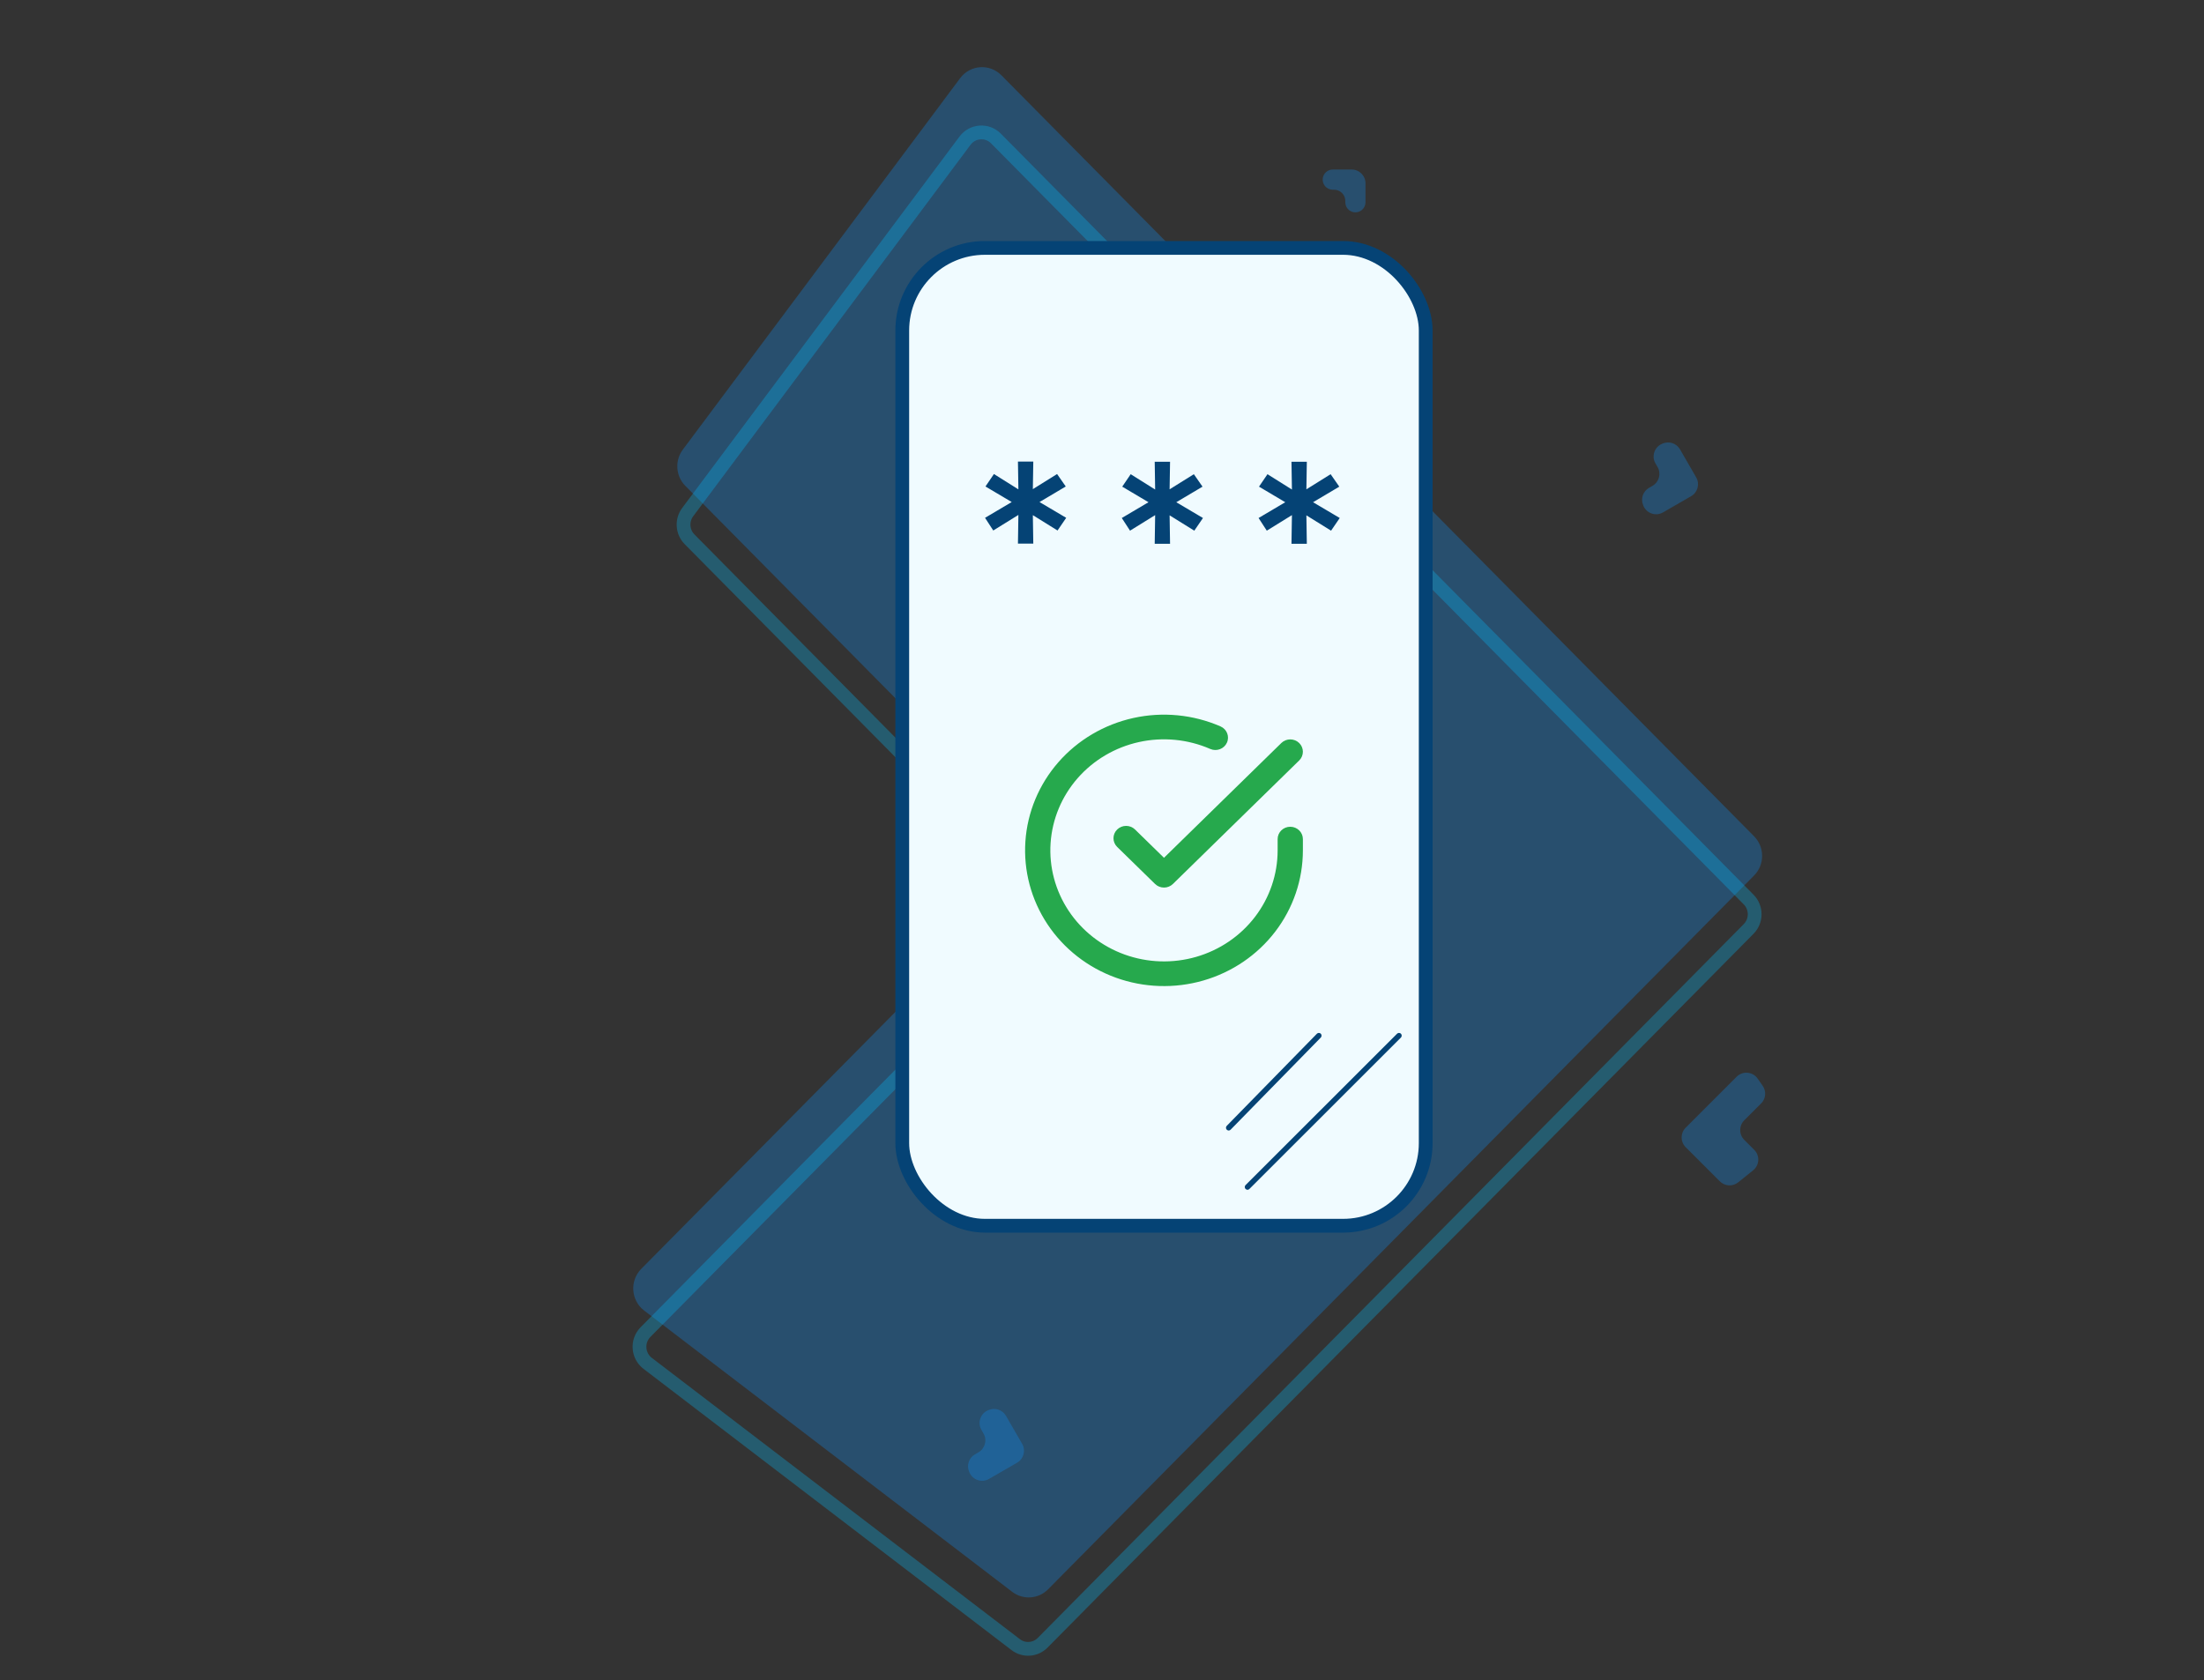 <svg width="320" height="244" viewBox="0 0 320 244" fill="none" xmlns="http://www.w3.org/2000/svg">
<rect x="0" y="0" width="320" height="244" fill="#333333" stroke="none"/>
<path opacity="0.3" d="M254.679 127.137C256.232 125.566 256.232 123.02 254.679 121.449L145.393 10.929C143.685 9.202 140.861 9.4 139.406 11.35L99.142 65.289C97.946 66.89 98.101 69.138 99.504 70.557L149.71 121.329C151.263 122.9 151.263 125.447 149.71 127.018L93.106 184.26C91.399 185.987 91.594 188.841 93.52 190.314L146.962 231.164C148.546 232.375 150.77 232.219 152.173 230.8L254.679 127.137Z" fill="#1090F9"/>
<path opacity="0.3" d="M253.888 130.632C255.053 131.81 255.053 133.72 253.888 134.898L151.383 238.561C150.33 239.625 148.662 239.742 147.474 238.834L94.032 197.984C92.588 196.879 92.441 194.739 93.722 193.444L150.326 136.201C152.267 134.238 152.267 131.054 150.326 129.091L100.119 78.318C99.067 77.254 98.951 75.568 99.848 74.367L140.112 20.428C141.203 18.966 143.321 18.817 144.602 20.112L253.888 130.632Z" stroke="#05BDFB" stroke-width="2"/>
<path opacity="0.3" d="M196.259 24.619C197.364 24.619 198.259 25.514 198.259 26.619L198.259 29.372C198.259 30.262 197.472 30.947 196.59 30.824C195.865 30.723 195.326 30.104 195.326 29.372L195.326 29.183C195.326 28.282 194.596 27.552 193.695 27.552L193.506 27.552C192.615 27.552 191.93 26.765 192.053 25.883C192.154 25.158 192.774 24.619 193.506 24.619L196.259 24.619Z" fill="#1090F9"/>
<path opacity="0.3" d="M246.27 69.322C246.823 70.279 246.495 71.502 245.538 72.055L241.454 74.412C240.403 75.019 239.057 74.557 238.601 73.432L238.561 73.332C238.186 72.407 238.55 71.347 239.414 70.849L239.929 70.551C240.885 69.999 241.213 68.776 240.661 67.819L240.356 67.292C239.749 66.24 240.212 64.894 241.337 64.438L241.437 64.398C242.361 64.023 243.421 64.387 243.92 65.251L246.27 69.322Z" fill="#1090F9"/>
<path opacity="0.3" d="M148.408 209.678C148.96 210.634 148.633 211.857 147.676 212.41L143.592 214.767C142.541 215.375 141.195 214.912 140.739 213.787L140.698 213.687C140.323 212.762 140.688 211.703 141.552 211.204L142.066 210.906C143.023 210.354 143.351 209.131 142.798 208.174L142.494 207.647C141.887 206.595 142.349 205.25 143.475 204.793L143.574 204.753C144.499 204.378 145.559 204.742 146.058 205.607L148.408 209.678Z" fill="#1090F9"/>
<path opacity="0.3" d="M244.742 166.593C243.96 165.812 243.96 164.545 244.742 163.764L252.143 156.363C253.024 155.482 254.487 155.612 255.199 156.635L255.929 157.685C256.482 158.48 256.387 159.557 255.702 160.241L253.247 162.696C252.465 163.478 252.465 164.744 253.247 165.525L254.7 166.979C255.542 167.82 255.467 169.205 254.54 169.951L252.37 171.697C251.574 172.337 250.424 172.275 249.702 171.553L244.742 166.593Z" fill="#1090F9"/>
<rect x="131" y="36" width="76" height="142" rx="12" fill="#F0FBFF" stroke="#054375" stroke-width="2"/>
<path d="M153.544 77.039L149.96 74.811L150.024 78.944H147.796L147.861 74.778L144.212 77.039L143.018 75.198L146.892 72.906L143.082 70.646L144.309 68.837L147.861 71.065L147.796 67.029H150.024L149.96 71.033L153.479 68.837L154.738 70.646L150.928 72.906L154.803 75.198L153.544 77.039Z" fill="#054375"/>
<path d="M173.4 77.064L169.816 74.837L169.881 78.969H167.653L167.717 74.804L164.069 77.064L162.874 75.224L166.749 72.932L162.939 70.671L164.166 68.863L167.717 71.091L167.653 67.055H169.881L169.816 71.059L173.336 68.863L174.595 70.671L170.785 72.932L174.659 75.224L173.4 77.064Z" fill="#054375"/>
<path d="M193.258 77.064L189.675 74.837L189.739 78.969H187.511L187.576 74.804L183.927 77.064L182.733 75.224L186.607 72.932L182.797 70.671L184.024 68.863L187.576 71.091L187.511 67.055H189.739L189.675 71.059L193.194 68.863L194.453 70.671L190.643 72.932L194.518 75.224L193.258 77.064Z" fill="#054375"/>
<path d="M165.364 107.761C168.834 106.995 172.465 107.345 175.716 108.761C176.64 109.163 177.724 108.757 178.136 107.853C178.548 106.949 178.133 105.89 177.208 105.488C173.236 103.758 168.798 103.329 164.556 104.266C160.314 105.203 156.495 107.454 153.67 110.685C150.844 113.915 149.163 117.952 148.877 122.193C148.591 126.434 149.715 130.651 152.082 134.217C154.449 137.782 157.932 140.504 162.011 141.977C166.091 143.45 170.548 143.594 174.718 142.389C178.888 141.184 182.548 138.694 185.152 135.29C187.756 131.886 189.164 127.751 189.167 123.501V121.852C189.167 120.862 188.346 120.06 187.333 120.06C186.321 120.06 185.5 120.862 185.5 121.852V123.499C185.498 126.976 184.346 130.36 182.215 133.145C180.085 135.93 177.09 137.967 173.678 138.953C170.266 139.939 166.62 139.82 163.282 138.615C159.944 137.41 157.095 135.183 155.158 132.266C153.222 129.349 152.302 125.898 152.536 122.429C152.77 118.959 154.145 115.656 156.457 113.013C158.769 110.37 161.893 108.527 165.364 107.761Z" fill="#26A94D"/>
<path d="M188.63 110.433C189.346 109.733 189.345 108.598 188.629 107.899C187.913 107.2 186.752 107.2 186.036 107.9L168.999 124.567L164.796 120.459C164.08 119.76 162.92 119.76 162.204 120.459C161.488 121.159 161.488 122.293 162.204 122.993L167.704 128.368C168.048 128.704 168.514 128.893 169.001 128.893C169.487 128.893 169.953 128.704 170.297 128.368L188.63 110.433Z" fill="#26A94D"/>
<path d="M181.128 172.782C181.032 172.782 180.923 172.741 180.841 172.659C180.691 172.509 180.691 172.249 180.841 172.099L202.842 150.113C202.993 149.962 203.252 149.962 203.402 150.113C203.552 150.263 203.552 150.522 203.402 150.672L181.401 172.659C181.319 172.741 181.223 172.782 181.128 172.782Z" fill="#054375"/>
<path d="M178.399 164.176C178.304 164.176 178.194 164.135 178.113 164.053C177.962 163.903 177.962 163.643 178.113 163.493L191.206 150.113C191.356 149.962 191.616 149.962 191.766 150.113C191.916 150.263 191.916 150.522 191.766 150.672L178.672 164.053C178.59 164.135 178.495 164.176 178.399 164.176Z" fill="#054375"/>
</svg>
